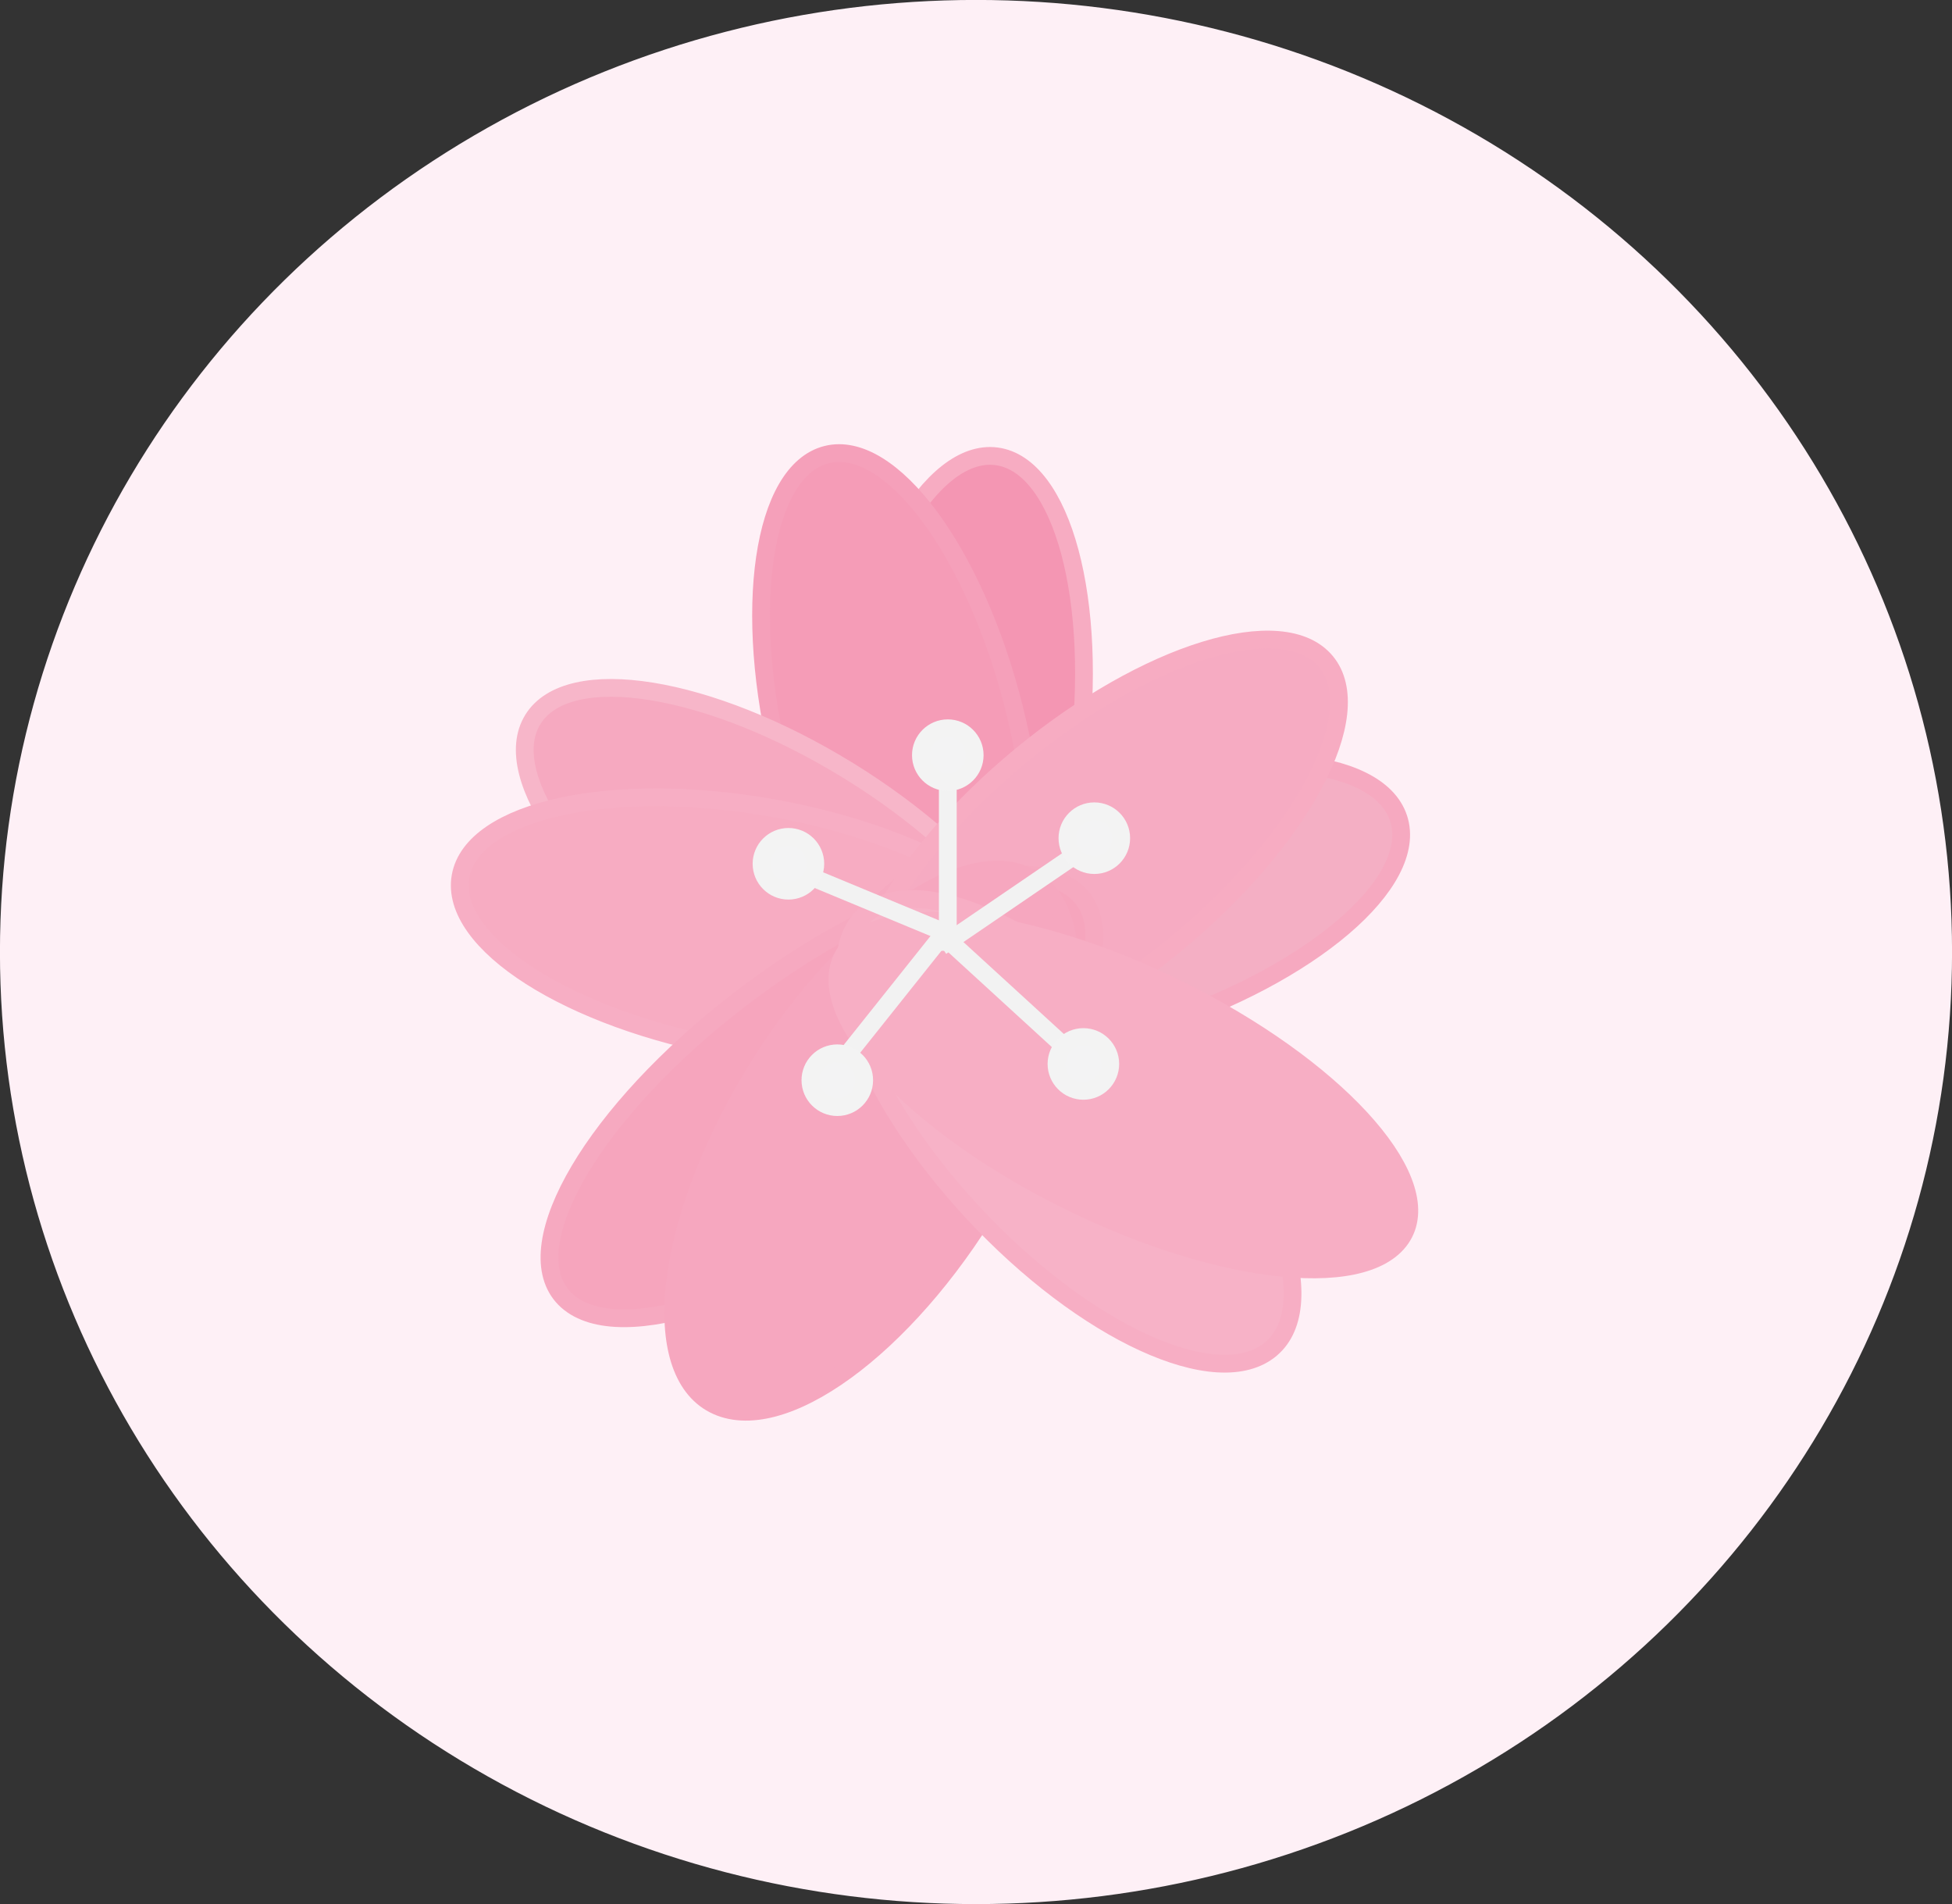 <?xml version="1.0" encoding="UTF-8"?>
<svg id="Layer_1" data-name="Layer 1" xmlns="http://www.w3.org/2000/svg" xmlns:xlink="http://www.w3.org/1999/xlink" viewBox="0 0 194.5 189.68">
  <rect x="0" y="0" width="194.5" height="189.68" fill="#333333" stroke="none"/>
  <defs>
    <style>
      .cls-1 {
        stroke: #f7acc2;
      }

      .cls-1, .cls-2, .cls-3, .cls-4, .cls-5, .cls-6, .cls-7, .cls-8, .cls-9 {
        stroke-miterlimit: 10;
        stroke-width: 1.77px;
      }

      .cls-1, .cls-2, .cls-3, .cls-4, .cls-5, .cls-6, .cls-7, .cls-8, .cls-9, .cls-10 {
        fill: none;
      }

      .cls-11 {
        fill: #f6a5bd;
      }

      .cls-11, .cls-12, .cls-13, .cls-14, .cls-15, .cls-16, .cls-17, .cls-10, .cls-18, .cls-19, .cls-20, .cls-21, .cls-22, .cls-23 {
        stroke-width: 0px;
      }

      .cls-12 {
        fill: #f6a9c0;
      }

      .cls-2 {
        stroke: #f7aec4;
      }

      .cls-3 {
        stroke: #f5a0ba;
      }

      .cls-13 {
        fill: #f7b2c7;
      }

      .cls-4 {
        stroke: #f3f3f3;
      }

      .cls-14 {
        fill: #f2e8ea;
      }

      .cls-5 {
        stroke: #f6a9c0;
      }

      .cls-6 {
        stroke: #f7b6c9;
      }

      .cls-7 {
        stroke: #f2f2f2;
      }

      .cls-15 {
        fill: #f6a7bf;
      }

      .cls-16 {
        fill: #f7aec4;
      }

      .cls-8 {
        stroke: #fef0f6;
      }

      .cls-17 {
        fill: #f59cb7;
      }

      .cls-9 {
        stroke: #f6a7bf;
      }

      .cls-24 {
        clip-path: url(#clippath-1);
      }

      .cls-25 {
        clip-path: url(#clippath);
      }

      .cls-18 {
        fill: #fef0f6;
      }

      .cls-19 {
        fill: #f496b3;
      }

      .cls-20 {
        fill: #f7acc2;
      }

      .cls-21 {
        fill: #f6abc2;
      }

      .cls-22 {
        fill: #f4afc4;
      }

      .cls-23 {
        fill: #f3f3f4;
      }
    </style>
    <clipPath id="clippath">
      <rect class="cls-10" y="0" width="194.5" height="189.68"/>
    </clipPath>
    <clipPath id="clippath-1">
      <rect class="cls-10" y="0" width="194.5" height="189.68"/>
    </clipPath>
  </defs>
  <g id="Artwork_7" data-name="Artwork 7">
    <g class="cls-25">
      <g class="cls-24">
        <path class="cls-18" d="M193.61,94.84c0,51.89-43.14,93.96-96.37,93.96S.88,146.73.88,94.84,44.03.88,97.25.88s96.37,42.07,96.37,93.96"/>
        <ellipse class="cls-8" cx="97.25" cy="94.84" rx="96.37" ry="93.96"/>
        <path class="cls-19" d="M107.43,75.78c-2.07,15.89-9.06,28.09-15.62,27.23-6.56-.85-10.2-14.43-8.13-30.32,2.07-15.89,9.06-28.09,15.62-27.23s10.2,14.43,8.13,30.32"/>
        <path class="cls-1" d="M107.43,75.78c-2.07,15.89-9.06,28.09-15.62,27.23-6.56-.85-10.2-14.43-8.13-30.32,2.07-15.89,9.06-28.09,15.62-27.23s10.2,14.43,8.13,30.32Z"/>
        <path class="cls-17" d="M101.04,70.52c3.91,15.54,1.87,29.45-4.54,31.06-6.41,1.61-14.78-9.68-18.68-25.23-3.91-15.54-1.87-29.45,4.54-31.06,6.41-1.61,14.78,9.68,18.68,25.23"/>
        <path class="cls-3" d="M101.04,70.52c3.91,15.54,1.87,29.45-4.54,31.06-6.41,1.61-14.78-9.68-18.68-25.23-3.91-15.54-1.87-29.45,4.54-31.06,6.41-1.61,14.78,9.68,18.68,25.23Z"/>
        <path class="cls-12" d="M84.54,76.77c13.85,8.53,22.23,20.07,18.71,25.79-3.52,5.72-17.6,3.44-31.45-5.09-13.85-8.53-22.23-20.08-18.71-25.79,3.52-5.72,17.6-3.44,31.45,5.09"/>
        <path class="cls-6" d="M84.54,76.77c13.85,8.53,22.23,20.07,18.71,25.79-3.52,5.72-17.6,3.44-31.45-5.09-13.85-8.53-22.23-20.08-18.71-25.79,3.52-5.72,17.6-3.44,31.45,5.09Z"/>
        <path class="cls-20" d="M77.02,80.5c16.01,2.85,28.04,10.52,26.86,17.13-1.18,6.61-15.11,9.65-31.13,6.8-16.01-2.85-28.04-10.52-26.86-17.13,1.18-6.61,15.11-9.65,31.13-6.8"/>
        <path class="cls-2" d="M77.02,80.5c16.01,2.85,28.04,10.52,26.86,17.13-1.18,6.61-15.11,9.65-31.13,6.8-16.01-2.85-28.04-10.52-26.86-17.13,1.18-6.61,15.11-9.65,31.13-6.8Z"/>
        <path class="cls-22" d="M115.12,102.2c-15.47,5.04-29.69,3.94-31.77-2.44-2.08-6.38,8.78-15.64,24.24-20.67,15.47-5.03,29.69-3.94,31.77,2.44,2.08,6.38-8.78,15.64-24.24,20.67"/>
        <path class="cls-5" d="M115.12,102.2c-15.47,5.04-29.69,3.94-31.77-2.44-2.08-6.38,8.78-15.64,24.24-20.67,15.47-5.03,29.69-3.94,31.77,2.44,2.08,6.38-8.78,15.64-24.24,20.67Z"/>
        <path class="cls-21" d="M117.16,94.05c-12.54,10.36-26.18,14.56-30.45,9.38-4.27-5.18,2.43-17.77,14.97-28.12,12.54-10.36,26.18-14.56,30.45-9.38,4.27,5.17-2.43,17.77-14.97,28.12"/>
        <path class="cls-1" d="M117.16,94.05c-12.54,10.36-26.18,14.56-30.45,9.38-4.27-5.18,2.43-17.77,14.97-28.12,12.54-10.36,26.18-14.56,30.45-9.38,4.27,5.17-2.43,17.77-14.97,28.12Z"/>
        <path class="cls-11" d="M72.3,100.67c14.02-11.25,29.67-16.54,34.97-11.82,5.3,4.73-1.77,17.68-15.79,28.93-14.02,11.25-29.67,16.54-34.97,11.82s1.77-17.68,15.79-28.93"/>
        <path class="cls-5" d="M72.3,100.67c14.02-11.25,29.67-16.54,34.97-11.82,5.3,4.73-1.77,17.68-15.79,28.93-14.02,11.25-29.67,16.54-34.97,11.82s1.77-17.68,15.79-28.93Z"/>
        <path class="cls-15" d="M74.08,108.76c8.33-14.67,20.8-24.37,27.85-21.68,7.05,2.69,6.01,16.77-2.32,31.43-8.33,14.67-20.8,24.37-27.85,21.68-7.05-2.69-6.01-16.77,2.32-31.43"/>
        <path class="cls-9" d="M74.08,108.76c8.33-14.67,20.8-24.37,27.85-21.68,7.05,2.69,6.01,16.77-2.32,31.43-8.33,14.67-20.8,24.37-27.85,21.68-7.05-2.69-6.01-16.77,2.32-31.43Z"/>
        <path class="cls-13" d="M95.95,119.71c-10.86-12.18-14.94-25.19-9.12-29.06,5.82-3.87,19.34,2.87,30.19,15.05,10.86,12.18,14.94,25.2,9.12,29.06-5.82,3.87-19.34-2.87-30.19-15.05"/>
        <path class="cls-2" d="M95.95,119.71c-10.86-12.18-14.94-25.19-9.12-29.06,5.82-3.87,19.34,2.87,30.19,15.05,10.86,12.18,14.94,25.2,9.12,29.06-5.82,3.87-19.34-2.87-30.19-15.05Z"/>
        <path class="cls-16" d="M105.1,118.95c-15.27-7.89-24.6-18.71-20.82-24.15,3.77-5.44,19.21-3.46,34.48,4.44,15.27,7.89,24.6,18.71,20.83,24.15-3.77,5.44-19.21,3.46-34.48-4.44"/>
        <path class="cls-2" d="M105.1,118.95c-15.27-7.89-24.6-18.71-20.82-24.15,3.77-5.44,19.21-3.46,34.48,4.44,15.27,7.89,24.6,18.71,20.83,24.15-3.77,5.44-19.21,3.46-34.48-4.44Z"/>
        <line class="cls-14" x1="93.78" y1="94.29" x2="109.03" y2="83.89"/>
        <line class="cls-7" x1="93.78" y1="94.29" x2="109.03" y2="83.89"/>
        <line class="cls-7" x1="94.44" y1="94.72" x2="94.44" y2="76.46"/>
        <line class="cls-14" x1="83.73" y1="105.94" x2="94.14" y2="92.88"/>
        <line class="cls-7" x1="83.73" y1="105.94" x2="94.14" y2="92.88"/>
        <line class="cls-14" x1="77.4" y1="85.94" x2="94.83" y2="93.17"/>
        <line class="cls-7" x1="77.4" y1="85.94" x2="94.83" y2="93.17"/>
        <line class="cls-14" x1="95.05" y1="94.18" x2="106.49" y2="104.65"/>
        <line class="cls-7" x1="95.05" y1="94.18" x2="106.49" y2="104.65"/>
        <path class="cls-23" d="M81.24,86.05c0,1.48-1.2,2.68-2.68,2.68s-2.68-1.2-2.68-2.68,1.2-2.68,2.68-2.68,2.68,1.2,2.68,2.68"/>
        <path class="cls-4" d="M81.24,86.05c0,1.48-1.2,2.68-2.68,2.68s-2.68-1.2-2.68-2.68,1.2-2.68,2.68-2.68,2.68,1.2,2.68,2.68Z"/>
        <path class="cls-23" d="M97.12,75.23c0,1.48-1.2,2.68-2.68,2.68s-2.68-1.2-2.68-2.68,1.2-2.68,2.68-2.68,2.68,1.2,2.68,2.68"/>
        <path class="cls-4" d="M97.12,75.23c0,1.48-1.2,2.68-2.68,2.68s-2.68-1.2-2.68-2.68,1.2-2.68,2.68-2.68,2.68,1.2,2.68,2.68Z"/>
        <path class="cls-23" d="M111.72,83.5c0,1.48-1.2,2.68-2.68,2.68s-2.68-1.2-2.68-2.68,1.2-2.68,2.68-2.68,2.68,1.2,2.68,2.68"/>
        <path class="cls-4" d="M111.72,83.5c0,1.48-1.2,2.68-2.68,2.68s-2.68-1.2-2.68-2.68,1.2-2.68,2.68-2.68,2.68,1.2,2.68,2.68Z"/>
        <path class="cls-23" d="M86.11,107.61c0,1.48-1.2,2.68-2.68,2.68s-2.68-1.2-2.68-2.68,1.2-2.68,2.68-2.68,2.68,1.2,2.68,2.68"/>
        <path class="cls-4" d="M86.11,107.61c0,1.48-1.2,2.68-2.68,2.68s-2.68-1.2-2.68-2.68,1.2-2.68,2.68-2.68,2.68,1.2,2.68,2.68Z"/>
        <path class="cls-23" d="M110.63,105.99c0,1.48-1.2,2.68-2.68,2.68s-2.68-1.2-2.68-2.68,1.2-2.68,2.68-2.68,2.68,1.2,2.68,2.68"/>
        <path class="cls-4" d="M110.63,105.99c0,1.48-1.2,2.68-2.68,2.68s-2.68-1.2-2.68-2.68,1.2-2.68,2.68-2.68,2.68,1.2,2.68,2.68Z"/>
      </g>
    </g>
  </g>
</svg>